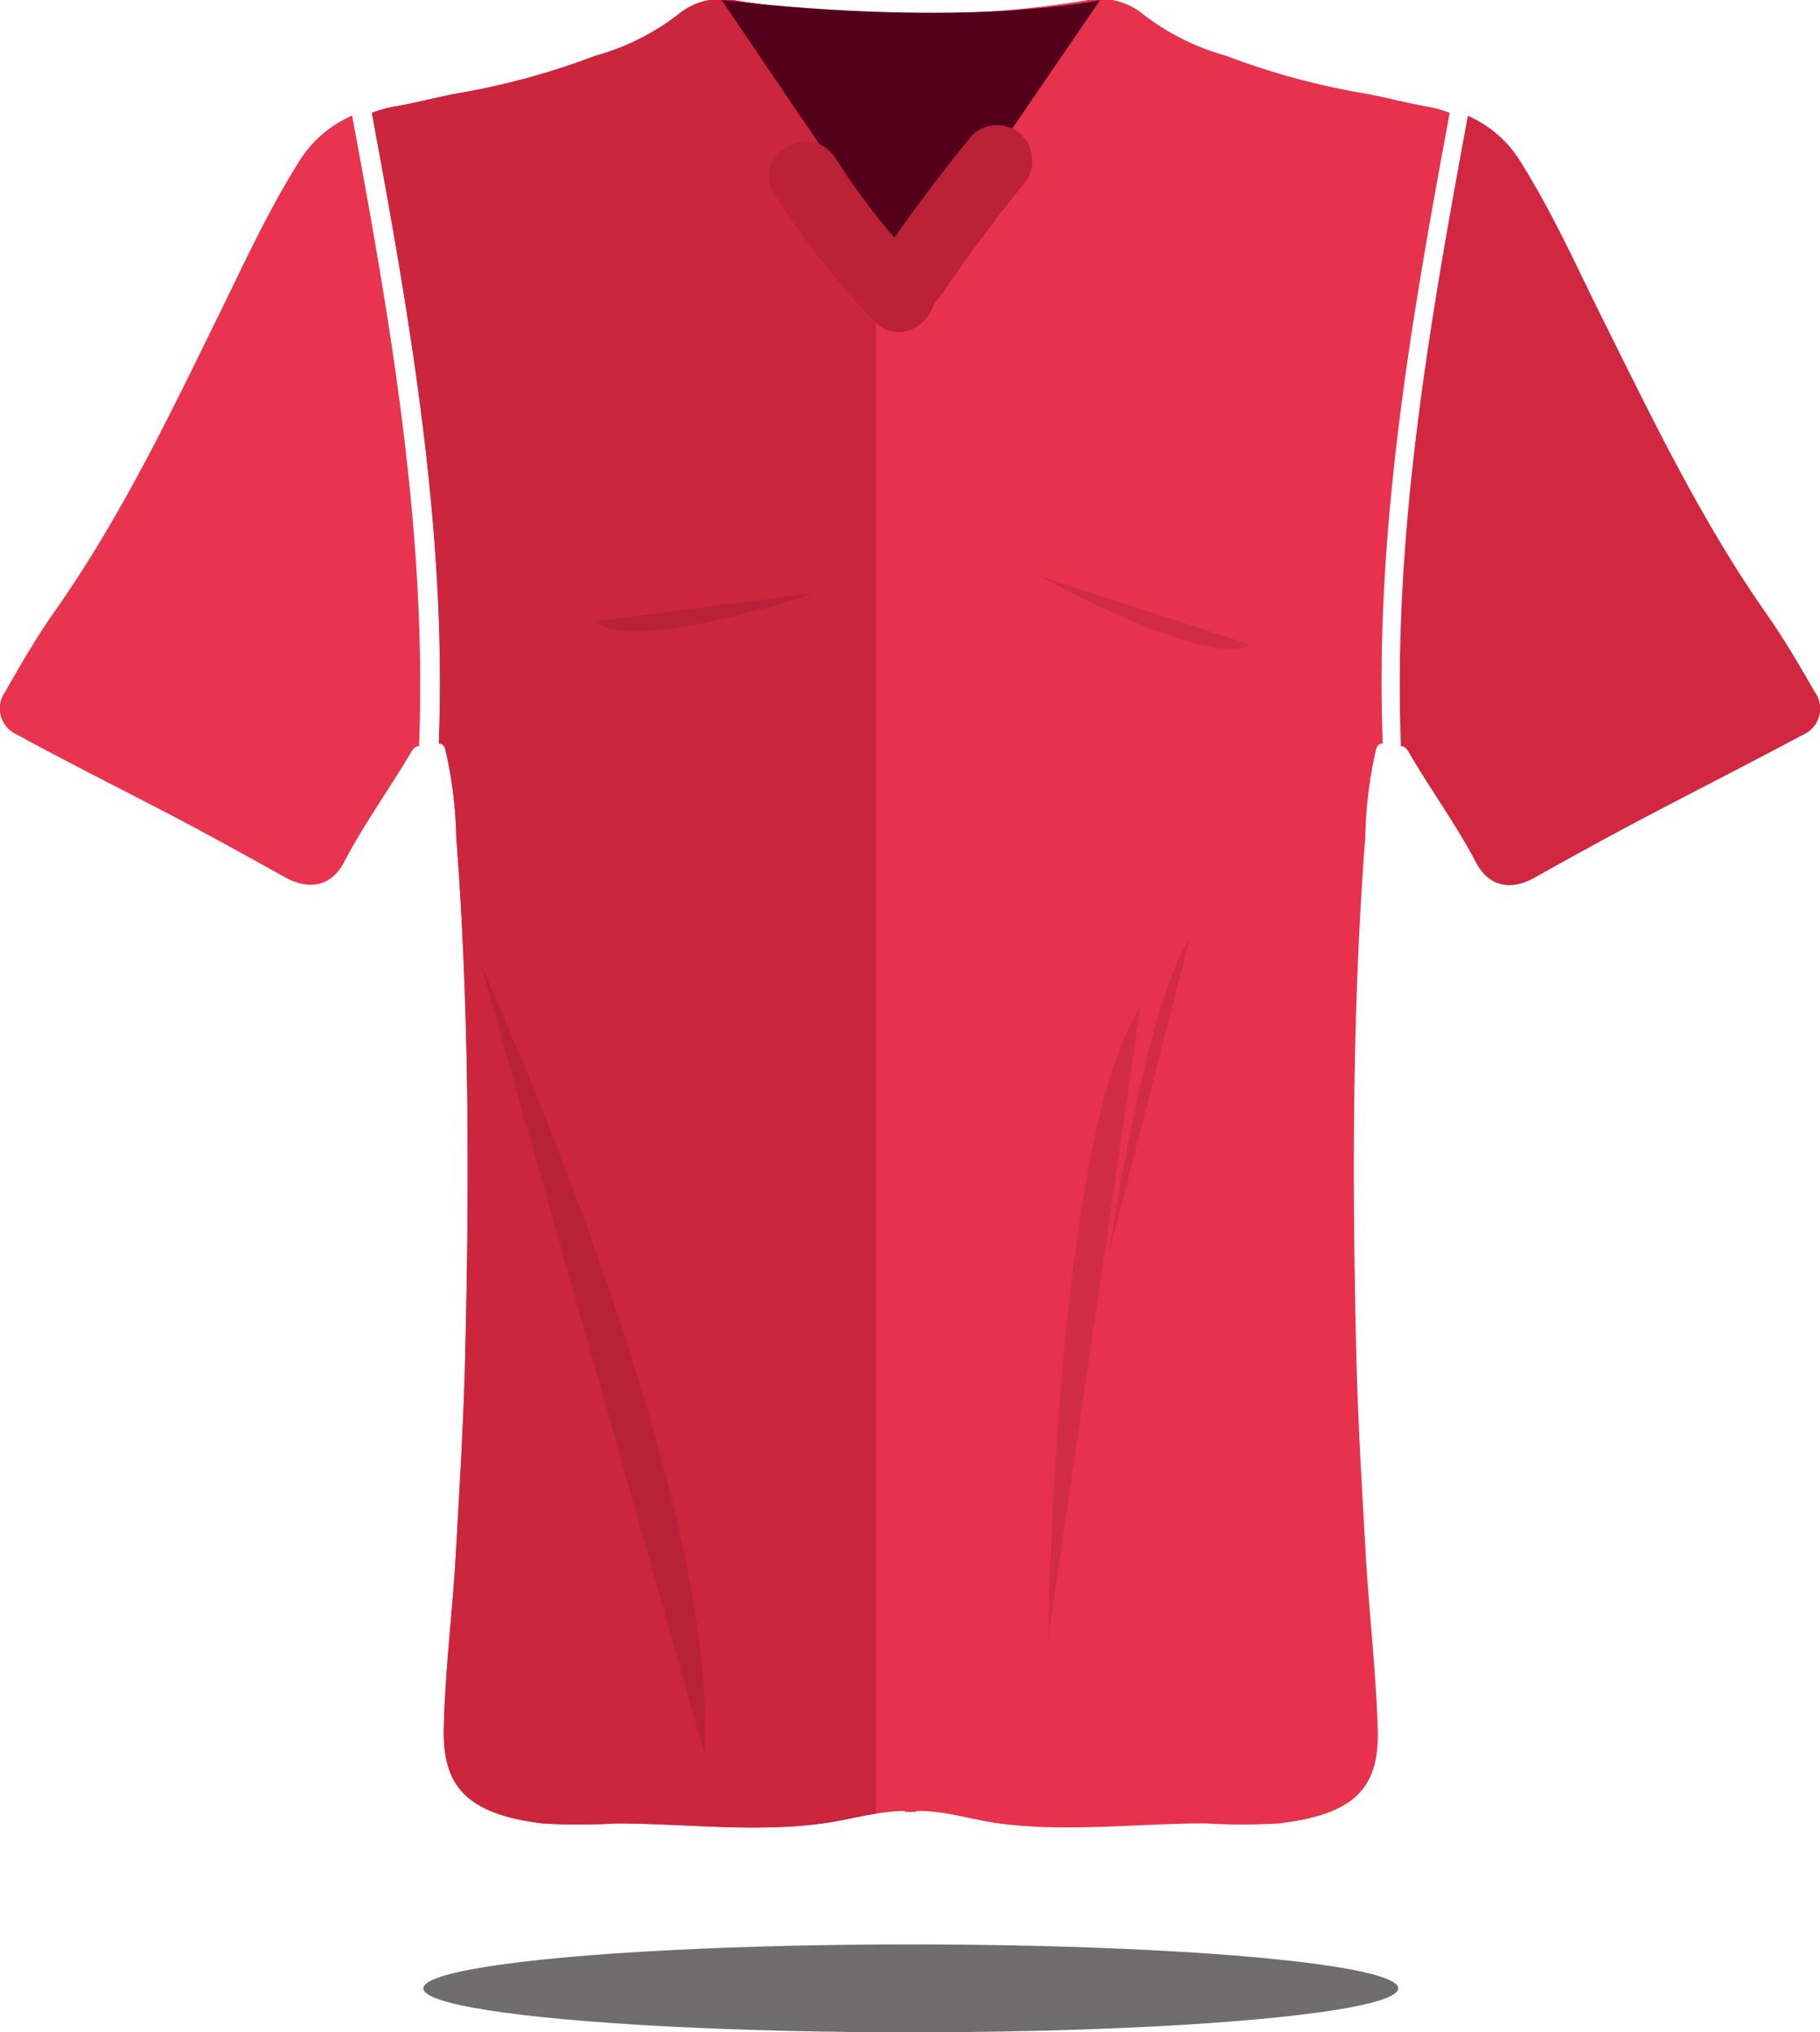 <svg xmlns="http://www.w3.org/2000/svg" xmlns:xlink="http://www.w3.org/1999/xlink" viewBox="0 0 127.99 142.91"><defs><clipPath id="clip-path" transform="translate(-550.45 -321.08)"><path d="M650.84,328.58a7.45,7.45,0,0,1,1.56.44c-2.72,14.6-5.29,29.47-4.71,44.34h-.08c-.39.08-.39.48-.48.81a30.67,30.67,0,0,0-.67,5.78c-.92,12.1-.92,24.23-.63,36.34.11,4.62.39,9.25.65,13.87.23,4.17.73,8.33.86,12.5s-1.64,6-6.92,6.64a42.49,42.49,0,0,1-5.19,0c-4.85,0-9.69.64-14.55,0-1.93-.26-3.81-.92-5.78-.87v.06l-.4,0-.4,0v-.06c-2,0-3.86.61-5.78.87-4.86.66-9.7,0-14.55,0a42.55,42.55,0,0,1-5.19,0c-5.28-.66-7-2.59-6.92-6.64s.63-8.33.86-12.5c.26-4.62.54-9.26.65-13.87.29-12.12.29-24.25-.63-36.34a30.41,30.41,0,0,0-.68-5.78c-.09-.33-.09-.73-.48-.81h-.07c.58-14.88-2-29.74-4.71-44.34a7.37,7.37,0,0,1,1.56-.44c1.62-.27,3.25-.74,4.85-1a51.63,51.63,0,0,0,9.29-2.57,16.93,16.93,0,0,0,5.8-2.88,4.79,4.79,0,0,1,4.19-1,77.09,77.09,0,0,0,24.42,0,4.79,4.79,0,0,1,4.19,1,16.9,16.9,0,0,0,5.8,2.88,51.55,51.55,0,0,0,9.29,2.57C647.59,327.83,649.22,328.3,650.84,328.58Z" fill="#e7324d"/></clipPath></defs><title>Man United</title><g id="Layer_1" data-name="Layer 1"><ellipse cx="64.05" cy="139.82" rx="34.28" ry="3.09" fill="#231f20" opacity="0.65"/><path d="M678.08,369.75a2,2,0,0,1-.84,3c-3.89,2.08-7.82,4.07-11.72,6.13-2.41,1.28-4.8,2.6-7.18,3.93-1.68.94-3.21.6-4.1-1.1-1.38-2.63-3.12-5-4.62-7.57-.16-.27-.32-.6-.65-.58-.58-14.88,2-29.74,4.71-44.34a8.28,8.28,0,0,1,3.84,3.46c2.27,3.64,4,7.58,5.93,11.42,3.37,6.78,6.68,13.59,11,19.82C675.78,365.79,676.94,367.76,678.08,369.75Z" transform="translate(-550.45 -321.08)" fill="#d12741"/><path d="M575.21,329.21c2.72,14.6,5.29,29.47,4.71,44.34-.34,0-.49.31-.65.58-1.51,2.54-3.25,4.94-4.62,7.57-.89,1.7-2.42,2-4.1,1.1-2.39-1.33-4.77-2.65-7.18-3.93-3.9-2.06-7.83-4-11.72-6.13a2,2,0,0,1-.84-3c1.13-2,2.29-4,3.6-5.83,4.36-6.24,7.67-13,11-19.82,1.91-3.84,3.66-7.78,5.93-11.42A8.28,8.28,0,0,1,575.21,329.21Z" transform="translate(-550.45 -321.08)" fill="#e93450"/><path d="M650.84,328.58a7.45,7.45,0,0,1,1.56.44c-2.72,14.6-5.29,29.47-4.71,44.34h-.08c-.39.08-.39.48-.48.81a30.67,30.67,0,0,0-.67,5.78c-.92,12.1-.92,24.23-.63,36.34.11,4.62.39,9.25.65,13.87.23,4.17.73,8.33.86,12.5s-1.64,6-6.92,6.64a42.49,42.49,0,0,1-5.19,0c-4.85,0-9.69.64-14.55,0-1.93-.26-3.81-.92-5.78-.87v.06l-.4,0-.4,0v-.06c-2,0-3.86.61-5.78.87-4.86.66-9.7,0-14.55,0a42.55,42.55,0,0,1-5.19,0c-5.28-.66-7-2.59-6.92-6.64s.63-8.33.86-12.5c.26-4.62.54-9.26.65-13.87.29-12.12.29-24.25-.63-36.34a30.41,30.41,0,0,0-.68-5.78c-.09-.33-.09-.73-.48-.81h-.07c.58-14.88-2-29.74-4.71-44.34a7.37,7.37,0,0,1,1.56-.44c1.62-.27,3.25-.74,4.85-1a51.63,51.63,0,0,0,9.29-2.57,16.93,16.93,0,0,0,5.8-2.88,4.79,4.79,0,0,1,4.19-1,77.09,77.09,0,0,0,24.42,0,4.79,4.79,0,0,1,4.19,1,16.9,16.9,0,0,0,5.8,2.88,51.55,51.55,0,0,0,9.29,2.57C647.59,327.83,649.22,328.3,650.84,328.58Z" transform="translate(-550.45 -321.08)" fill="#e7324d"/><g clip-path="url(#clip-path)"><rect x="26.15" width="35.45" height="134.86" fill="#cb263e"/></g><path d="M601.19,321.08l13.26,19.55,13.37-19.55S618.83,323.1,601.19,321.08Z" transform="translate(-550.45 -321.08)" fill="#55001a"/><path d="M604.89,334.69a55.33,55.33,0,0,0,7.07,9c2.25,2.31,5.78-1.23,3.54-3.54a48.91,48.91,0,0,1-6.29-7.94c-1.72-2.71-6-.2-4.32,2.52Z" transform="translate(-550.45 -321.08)" fill="#bb2137"/><path d="M616.6,341.89q2.7-4,5.74-7.74a2.58,2.58,0,0,0,0-3.54,2.52,2.52,0,0,0-3.54,0q-3.46,4.23-6.53,8.75c-1.81,2.67,2.52,5.18,4.32,2.52Z" transform="translate(-550.45 -321.08)" fill="#bb2137"/><path d="M584.26,388.89s16.93,37,15.72,55.49Z" transform="translate(-550.45 -321.08)" opacity="0.1"/><path d="M624.15,436.39s.5-35.5,6.5-44.5Z" transform="translate(-550.45 -321.08)" opacity="0.1"/><path d="M628.42,409.33s2.6-17.79,5.67-22.17Z" transform="translate(-550.45 -321.08)" opacity="0.1"/><path d="M623.48,361.55s12,6.69,14.85,4.84Z" transform="translate(-550.45 -321.08)" opacity="0.1"/><path d="M607.78,362.77s-13,4.38-15.49,2Z" transform="translate(-550.45 -321.08)" opacity="0.1"/></g></svg>